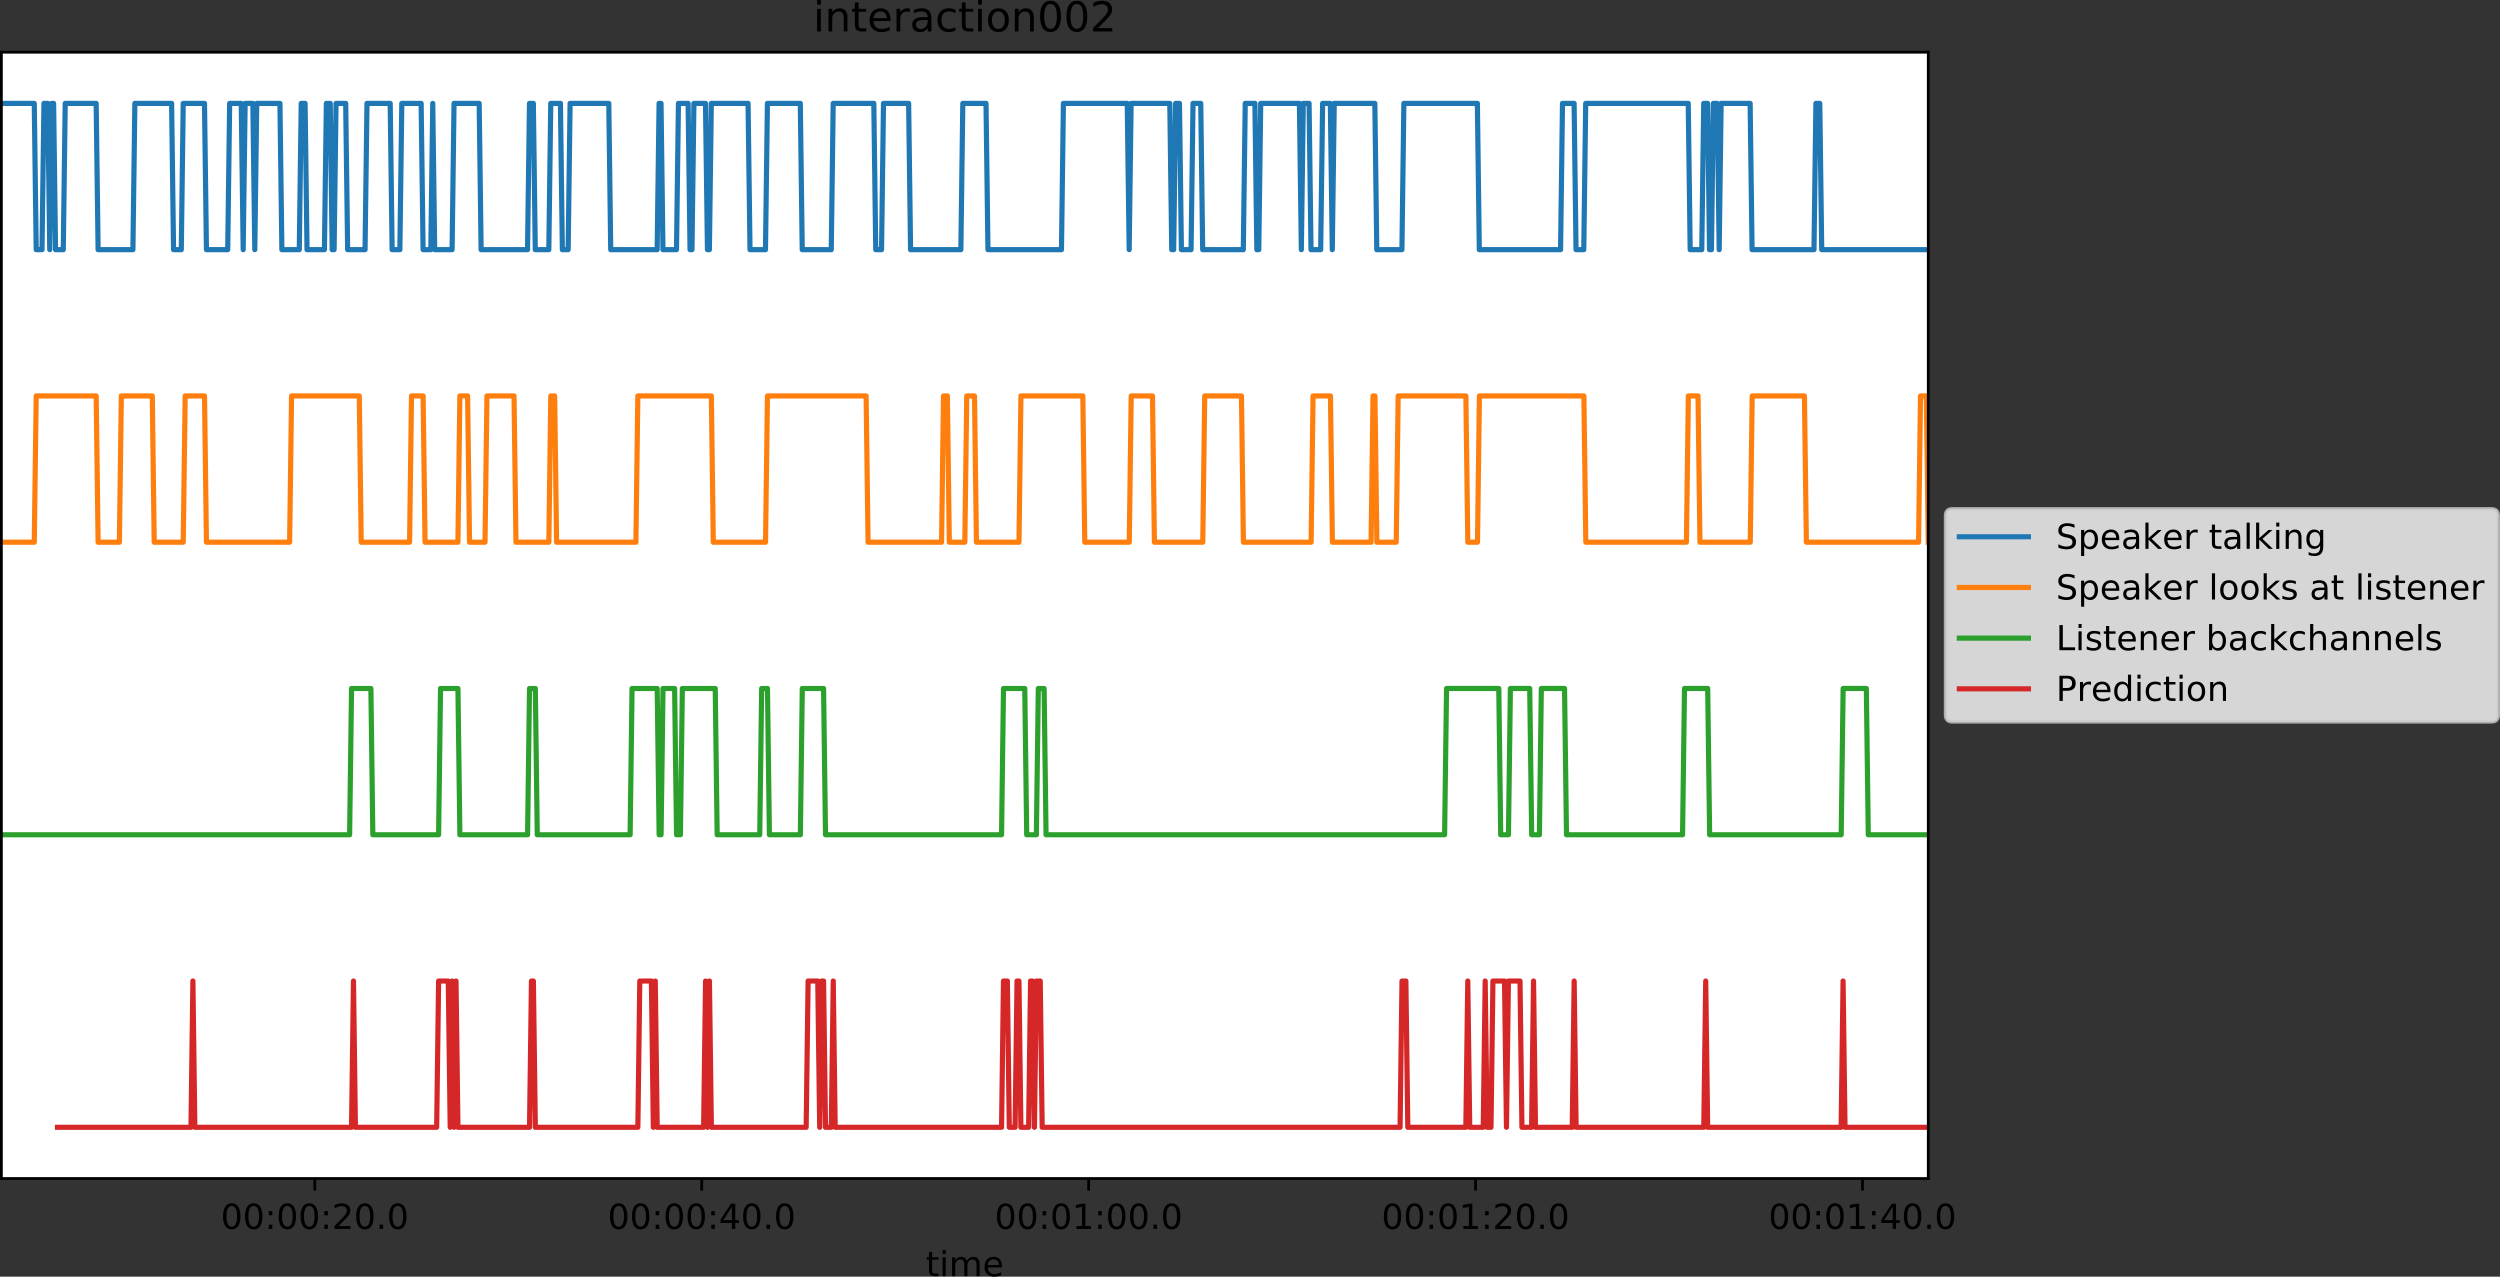 <?xml version="1.0" encoding="UTF-8" standalone="no"?>
<!-- Created with matplotlib (http://matplotlib.org/) -->

<svg
   xmlns:dc="http://purl.org/dc/elements/1.1/"
   xmlns:cc="http://creativecommons.org/ns#"
   xmlns:rdf="http://www.w3.org/1999/02/22-rdf-syntax-ns#"
   xmlns:svg="http://www.w3.org/2000/svg"
   xmlns="http://www.w3.org/2000/svg"
   xmlns:xlink="http://www.w3.org/1999/xlink"
   xmlns:sodipodi="http://sodipodi.sourceforge.net/DTD/sodipodi-0.dtd"
   xmlns:inkscape="http://www.inkscape.org/namespaces/inkscape"
   height="369.697pt"
   version="1.1"
   viewBox="0 0 723.967 369.697"
   width="723.967pt"
   id="svg454"
   sodipodi:docname="backchannel_predictions.svg"
   inkscape:version="0.92.1 r">
  <rect x="0" y="0" width="723.967" height="369.697" fill="#333333" stroke="none"/>
  <sodipodi:namedview
     pagecolor="#ffffff"
     bordercolor="#666666"
     borderopacity="1"
     objecttolerance="10"
     gridtolerance="10"
     guidetolerance="10"
     inkscape:pageopacity="0"
     inkscape:pageshadow="2"
     inkscape:window-width="1366"
     inkscape:window-height="699"
     id="namedview456"
     showgrid="false"
     fit-margin-top="0"
     fit-margin-left="0"
     fit-margin-right="0"
     fit-margin-bottom="0"
     inkscape:zoom="0.40208333"
     inkscape:cx="350.80263"
     inkscape:cy="271.39348"
     inkscape:window-x="0"
     inkscape:window-y="27"
     inkscape:window-maximized="1"
     inkscape:current-layer="svg454" />
  <defs
     id="defs4"
     style="stroke-linecap:butt;stroke-linejoin:round">
    <style
       type="text/css"
       id="style2">
*{stroke-linecap:butt;stroke-linejoin:round;}
  </style>
  </defs>
  <g
     style="stroke-linecap:butt;stroke-linejoin:round"
     id="axes_1"
     transform="translate(-89.6,-36.722)">
    <g
       style="stroke-linecap:butt;stroke-linejoin:round"
       id="patch_2">
      <path
         inkscape:connector-curvature="0"
         id="path9"
         style="fill:#ffffff;stroke-linecap:butt;stroke-linejoin:round"
         d="M 90,378 H 648 V 51.84 H 90 Z" />
    </g>
    <g
       style="stroke-linecap:butt;stroke-linejoin:round"
       id="matplotlib.axis_1">
      <g
         style="stroke-linecap:butt;stroke-linejoin:round"
         id="xtick_1">
        <g
           style="stroke-linecap:butt;stroke-linejoin:round"
           id="line2d_1">
          <defs
             id="defs13">
            <path
               inkscape:connector-curvature="0"
               style="stroke:#000000;stroke-width:0.8;stroke-linecap:butt;stroke-linejoin:round"
               id="mec759464fb"
               d="M 0,0 V 3.5" />
          </defs>
          <g
             style="stroke-linecap:butt;stroke-linejoin:round"
             id="g17">
            <use
               height="100%"
               width="100%"
               id="use15"
               y="378"
               xlink:href="#mec759464fb"
               x="180.759"
               style="stroke:#000000;stroke-width:0.8;stroke-linecap:butt;stroke-linejoin:round" />
          </g>
        </g>
        <g
           style="stroke-linecap:butt;stroke-linejoin:round"
           id="text_1">
          <!-- 00:00:20.0 -->
          <defs
             id="defs24">
            <path
               style="stroke-linecap:butt;stroke-linejoin:round"
               inkscape:connector-curvature="0"
               id="DejaVuSans-30"
               d="m 31.781,66.406 q -7.609,0 -11.453,-7.5 Q 16.5,51.422 16.5,36.375 q 0,-14.984 3.828,-22.484 3.844,-7.5 11.453,-7.5 7.672,0 11.5,7.5 3.844,7.5 3.844,22.484 0,15.047 -3.844,22.531 -3.828,7.5 -11.5,7.5 z m 0,7.812 q 12.266,0 18.734,-9.703 6.469,-9.688 6.469,-28.141 0,-18.406 -6.469,-28.109 -6.469,-9.688 -18.734,-9.688 -12.25,0 -18.719,9.688 Q 6.594,17.969 6.594,36.375 q 0,18.453 6.469,28.141 6.469,9.703 18.719,9.703 z" />
            <path
               style="stroke-linecap:butt;stroke-linejoin:round"
               inkscape:connector-curvature="0"
               id="DejaVuSans-3a"
               d="M 11.719,12.406 H 22.016 V 0 H 11.719 Z m 0,39.297 H 22.016 V 39.312 H 11.719 Z" />
            <path
               style="stroke-linecap:butt;stroke-linejoin:round"
               inkscape:connector-curvature="0"
               id="DejaVuSans-32"
               d="M 19.188,8.297 H 53.609 V 0 H 7.328 v 8.297 q 5.609,5.812 15.297,15.594 9.703,9.797 12.188,12.641 4.734,5.312 6.609,9 1.891,3.688 1.891,7.25 0,5.812 -4.078,9.469 -4.078,3.672 -10.625,3.672 -4.641,0 -9.797,-1.609 -5.141,-1.609 -11,-4.891 v 9.969 Q 13.766,71.781 18.938,73 q 5.188,1.219 9.484,1.219 11.328,0 18.062,-5.672 6.734,-5.656 6.734,-15.125 0,-4.5 -1.688,-8.531 Q 49.859,40.875 45.406,35.406 44.188,33.984 37.641,27.219 31.109,20.453 19.188,8.297 Z" />
            <path
               style="stroke-linecap:butt;stroke-linejoin:round"
               inkscape:connector-curvature="0"
               id="DejaVuSans-2e"
               d="M 10.688,12.406 H 21 V 0 H 10.688 Z" />
          </defs>
          <g
             style="stroke-linecap:butt;stroke-linejoin:round"
             id="g46"
             transform="matrix(0.1,0,0,-0.1,153.532,392.598)">
            <use
               height="100%"
               width="100%"
               y="0"
               x="0"
               style="stroke-linecap:butt;stroke-linejoin:round"
               id="use26"
               xlink:href="#DejaVuSans-30" />
            <use
               height="100%"
               width="100%"
               y="0"
               style="stroke-linecap:butt;stroke-linejoin:round"
               id="use28"
               xlink:href="#DejaVuSans-30"
               x="63.623" />
            <use
               height="100%"
               width="100%"
               y="0"
               style="stroke-linecap:butt;stroke-linejoin:round"
               id="use30"
               xlink:href="#DejaVuSans-3a"
               x="127.246" />
            <use
               height="100%"
               width="100%"
               y="0"
               style="stroke-linecap:butt;stroke-linejoin:round"
               id="use32"
               xlink:href="#DejaVuSans-30"
               x="160.938" />
            <use
               height="100%"
               width="100%"
               y="0"
               style="stroke-linecap:butt;stroke-linejoin:round"
               id="use34"
               xlink:href="#DejaVuSans-30"
               x="224.561" />
            <use
               height="100%"
               width="100%"
               y="0"
               style="stroke-linecap:butt;stroke-linejoin:round"
               id="use36"
               xlink:href="#DejaVuSans-3a"
               x="288.184" />
            <use
               height="100%"
               width="100%"
               y="0"
               style="stroke-linecap:butt;stroke-linejoin:round"
               id="use38"
               xlink:href="#DejaVuSans-32"
               x="321.875" />
            <use
               height="100%"
               width="100%"
               y="0"
               style="stroke-linecap:butt;stroke-linejoin:round"
               id="use40"
               xlink:href="#DejaVuSans-30"
               x="385.498" />
            <use
               height="100%"
               width="100%"
               y="0"
               style="stroke-linecap:butt;stroke-linejoin:round"
               id="use42"
               xlink:href="#DejaVuSans-2e"
               x="449.121" />
            <use
               height="100%"
               width="100%"
               y="0"
               style="stroke-linecap:butt;stroke-linejoin:round"
               id="use44"
               xlink:href="#DejaVuSans-30"
               x="480.908" />
          </g>
        </g>
      </g>
      <g
         style="stroke-linecap:butt;stroke-linejoin:round"
         id="xtick_2">
        <g
           style="stroke-linecap:butt;stroke-linejoin:round"
           id="line2d_2">
          <g
             style="stroke-linecap:butt;stroke-linejoin:round"
             id="g52">
            <use
               height="100%"
               width="100%"
               id="use50"
               y="378"
               xlink:href="#mec759464fb"
               x="292.807"
               style="stroke:#000000;stroke-width:0.8;stroke-linecap:butt;stroke-linejoin:round" />
          </g>
        </g>
        <g
           style="stroke-linecap:butt;stroke-linejoin:round"
           id="text_2">
          <!-- 00:00:40.0 -->
          <defs
             id="defs56">
            <path
               style="stroke-linecap:butt;stroke-linejoin:round"
               inkscape:connector-curvature="0"
               id="DejaVuSans-34"
               d="M 37.797,64.312 12.891,25.391 h 24.906 z m -2.594,8.594 h 12.406 V 25.391 h 10.406 V 17.188 H 47.609 V 0 h -9.812 V 17.188 H 4.891 v 9.516 z" />
          </defs>
          <g
             style="stroke-linecap:butt;stroke-linejoin:round"
             id="g78"
             transform="matrix(0.1,0,0,-0.1,265.581,392.598)">
            <use
               height="100%"
               width="100%"
               y="0"
               x="0"
               style="stroke-linecap:butt;stroke-linejoin:round"
               id="use58"
               xlink:href="#DejaVuSans-30" />
            <use
               height="100%"
               width="100%"
               y="0"
               style="stroke-linecap:butt;stroke-linejoin:round"
               id="use60"
               xlink:href="#DejaVuSans-30"
               x="63.623" />
            <use
               height="100%"
               width="100%"
               y="0"
               style="stroke-linecap:butt;stroke-linejoin:round"
               id="use62"
               xlink:href="#DejaVuSans-3a"
               x="127.246" />
            <use
               height="100%"
               width="100%"
               y="0"
               style="stroke-linecap:butt;stroke-linejoin:round"
               id="use64"
               xlink:href="#DejaVuSans-30"
               x="160.938" />
            <use
               height="100%"
               width="100%"
               y="0"
               style="stroke-linecap:butt;stroke-linejoin:round"
               id="use66"
               xlink:href="#DejaVuSans-30"
               x="224.561" />
            <use
               height="100%"
               width="100%"
               y="0"
               style="stroke-linecap:butt;stroke-linejoin:round"
               id="use68"
               xlink:href="#DejaVuSans-3a"
               x="288.184" />
            <use
               height="100%"
               width="100%"
               y="0"
               style="stroke-linecap:butt;stroke-linejoin:round"
               id="use70"
               xlink:href="#DejaVuSans-34"
               x="321.875" />
            <use
               height="100%"
               width="100%"
               y="0"
               style="stroke-linecap:butt;stroke-linejoin:round"
               id="use72"
               xlink:href="#DejaVuSans-30"
               x="385.498" />
            <use
               height="100%"
               width="100%"
               y="0"
               style="stroke-linecap:butt;stroke-linejoin:round"
               id="use74"
               xlink:href="#DejaVuSans-2e"
               x="449.121" />
            <use
               height="100%"
               width="100%"
               y="0"
               style="stroke-linecap:butt;stroke-linejoin:round"
               id="use76"
               xlink:href="#DejaVuSans-30"
               x="480.908" />
          </g>
        </g>
      </g>
      <g
         style="stroke-linecap:butt;stroke-linejoin:round"
         id="xtick_3">
        <g
           style="stroke-linecap:butt;stroke-linejoin:round"
           id="line2d_3">
          <g
             style="stroke-linecap:butt;stroke-linejoin:round"
             id="g84">
            <use
               height="100%"
               width="100%"
               id="use82"
               y="378"
               xlink:href="#mec759464fb"
               x="404.855"
               style="stroke:#000000;stroke-width:0.8;stroke-linecap:butt;stroke-linejoin:round" />
          </g>
        </g>
        <g
           style="stroke-linecap:butt;stroke-linejoin:round"
           id="text_3">
          <!-- 00:01:00.0 -->
          <defs
             id="defs88">
            <path
               style="stroke-linecap:butt;stroke-linejoin:round"
               inkscape:connector-curvature="0"
               id="DejaVuSans-31"
               d="m 12.406,8.297 h 16.109 v 55.625 L 10.984,60.406 v 8.984 l 17.438,3.516 H 38.281 V 8.297 H 54.391 V 0 H 12.406 Z" />
          </defs>
          <g
             style="stroke-linecap:butt;stroke-linejoin:round"
             id="g110"
             transform="matrix(0.1,0,0,-0.1,377.629,392.598)">
            <use
               height="100%"
               width="100%"
               y="0"
               x="0"
               style="stroke-linecap:butt;stroke-linejoin:round"
               id="use90"
               xlink:href="#DejaVuSans-30" />
            <use
               height="100%"
               width="100%"
               y="0"
               style="stroke-linecap:butt;stroke-linejoin:round"
               id="use92"
               xlink:href="#DejaVuSans-30"
               x="63.623" />
            <use
               height="100%"
               width="100%"
               y="0"
               style="stroke-linecap:butt;stroke-linejoin:round"
               id="use94"
               xlink:href="#DejaVuSans-3a"
               x="127.246" />
            <use
               height="100%"
               width="100%"
               y="0"
               style="stroke-linecap:butt;stroke-linejoin:round"
               id="use96"
               xlink:href="#DejaVuSans-30"
               x="160.938" />
            <use
               height="100%"
               width="100%"
               y="0"
               style="stroke-linecap:butt;stroke-linejoin:round"
               id="use98"
               xlink:href="#DejaVuSans-31"
               x="224.561" />
            <use
               height="100%"
               width="100%"
               y="0"
               style="stroke-linecap:butt;stroke-linejoin:round"
               id="use100"
               xlink:href="#DejaVuSans-3a"
               x="288.184" />
            <use
               height="100%"
               width="100%"
               y="0"
               style="stroke-linecap:butt;stroke-linejoin:round"
               id="use102"
               xlink:href="#DejaVuSans-30"
               x="321.875" />
            <use
               height="100%"
               width="100%"
               y="0"
               style="stroke-linecap:butt;stroke-linejoin:round"
               id="use104"
               xlink:href="#DejaVuSans-30"
               x="385.498" />
            <use
               height="100%"
               width="100%"
               y="0"
               style="stroke-linecap:butt;stroke-linejoin:round"
               id="use106"
               xlink:href="#DejaVuSans-2e"
               x="449.121" />
            <use
               height="100%"
               width="100%"
               y="0"
               style="stroke-linecap:butt;stroke-linejoin:round"
               id="use108"
               xlink:href="#DejaVuSans-30"
               x="480.908" />
          </g>
        </g>
      </g>
      <g
         style="stroke-linecap:butt;stroke-linejoin:round"
         id="xtick_4">
        <g
           style="stroke-linecap:butt;stroke-linejoin:round"
           id="line2d_4">
          <g
             style="stroke-linecap:butt;stroke-linejoin:round"
             id="g116">
            <use
               height="100%"
               width="100%"
               id="use114"
               y="378"
               xlink:href="#mec759464fb"
               x="516.904"
               style="stroke:#000000;stroke-width:0.8;stroke-linecap:butt;stroke-linejoin:round" />
          </g>
        </g>
        <g
           style="stroke-linecap:butt;stroke-linejoin:round"
           id="text_4">
          <!-- 00:01:20.0 -->
          <g
             style="stroke-linecap:butt;stroke-linejoin:round"
             id="g139"
             transform="matrix(0.1,0,0,-0.1,489.677,392.598)">
            <use
               height="100%"
               width="100%"
               y="0"
               x="0"
               style="stroke-linecap:butt;stroke-linejoin:round"
               id="use119"
               xlink:href="#DejaVuSans-30" />
            <use
               height="100%"
               width="100%"
               y="0"
               style="stroke-linecap:butt;stroke-linejoin:round"
               id="use121"
               xlink:href="#DejaVuSans-30"
               x="63.623" />
            <use
               height="100%"
               width="100%"
               y="0"
               style="stroke-linecap:butt;stroke-linejoin:round"
               id="use123"
               xlink:href="#DejaVuSans-3a"
               x="127.246" />
            <use
               height="100%"
               width="100%"
               y="0"
               style="stroke-linecap:butt;stroke-linejoin:round"
               id="use125"
               xlink:href="#DejaVuSans-30"
               x="160.938" />
            <use
               height="100%"
               width="100%"
               y="0"
               style="stroke-linecap:butt;stroke-linejoin:round"
               id="use127"
               xlink:href="#DejaVuSans-31"
               x="224.561" />
            <use
               height="100%"
               width="100%"
               y="0"
               style="stroke-linecap:butt;stroke-linejoin:round"
               id="use129"
               xlink:href="#DejaVuSans-3a"
               x="288.184" />
            <use
               height="100%"
               width="100%"
               y="0"
               style="stroke-linecap:butt;stroke-linejoin:round"
               id="use131"
               xlink:href="#DejaVuSans-32"
               x="321.875" />
            <use
               height="100%"
               width="100%"
               y="0"
               style="stroke-linecap:butt;stroke-linejoin:round"
               id="use133"
               xlink:href="#DejaVuSans-30"
               x="385.498" />
            <use
               height="100%"
               width="100%"
               y="0"
               style="stroke-linecap:butt;stroke-linejoin:round"
               id="use135"
               xlink:href="#DejaVuSans-2e"
               x="449.121" />
            <use
               height="100%"
               width="100%"
               y="0"
               style="stroke-linecap:butt;stroke-linejoin:round"
               id="use137"
               xlink:href="#DejaVuSans-30"
               x="480.908" />
          </g>
        </g>
      </g>
      <g
         style="stroke-linecap:butt;stroke-linejoin:round"
         id="xtick_5">
        <g
           style="stroke-linecap:butt;stroke-linejoin:round"
           id="line2d_5">
          <g
             style="stroke-linecap:butt;stroke-linejoin:round"
             id="g145">
            <use
               height="100%"
               width="100%"
               id="use143"
               y="378"
               xlink:href="#mec759464fb"
               x="628.952"
               style="stroke:#000000;stroke-width:0.8;stroke-linecap:butt;stroke-linejoin:round" />
          </g>
        </g>
        <g
           style="stroke-linecap:butt;stroke-linejoin:round"
           id="text_5">
          <!-- 00:01:40.0 -->
          <g
             style="stroke-linecap:butt;stroke-linejoin:round"
             id="g168"
             transform="matrix(0.1,0,0,-0.1,601.725,392.598)">
            <use
               height="100%"
               width="100%"
               y="0"
               x="0"
               style="stroke-linecap:butt;stroke-linejoin:round"
               id="use148"
               xlink:href="#DejaVuSans-30" />
            <use
               height="100%"
               width="100%"
               y="0"
               style="stroke-linecap:butt;stroke-linejoin:round"
               id="use150"
               xlink:href="#DejaVuSans-30"
               x="63.623" />
            <use
               height="100%"
               width="100%"
               y="0"
               style="stroke-linecap:butt;stroke-linejoin:round"
               id="use152"
               xlink:href="#DejaVuSans-3a"
               x="127.246" />
            <use
               height="100%"
               width="100%"
               y="0"
               style="stroke-linecap:butt;stroke-linejoin:round"
               id="use154"
               xlink:href="#DejaVuSans-30"
               x="160.938" />
            <use
               height="100%"
               width="100%"
               y="0"
               style="stroke-linecap:butt;stroke-linejoin:round"
               id="use156"
               xlink:href="#DejaVuSans-31"
               x="224.561" />
            <use
               height="100%"
               width="100%"
               y="0"
               style="stroke-linecap:butt;stroke-linejoin:round"
               id="use158"
               xlink:href="#DejaVuSans-3a"
               x="288.184" />
            <use
               height="100%"
               width="100%"
               y="0"
               style="stroke-linecap:butt;stroke-linejoin:round"
               id="use160"
               xlink:href="#DejaVuSans-34"
               x="321.875" />
            <use
               height="100%"
               width="100%"
               y="0"
               style="stroke-linecap:butt;stroke-linejoin:round"
               id="use162"
               xlink:href="#DejaVuSans-30"
               x="385.498" />
            <use
               height="100%"
               width="100%"
               y="0"
               style="stroke-linecap:butt;stroke-linejoin:round"
               id="use164"
               xlink:href="#DejaVuSans-2e"
               x="449.121" />
            <use
               height="100%"
               width="100%"
               y="0"
               style="stroke-linecap:butt;stroke-linejoin:round"
               id="use166"
               xlink:href="#DejaVuSans-30"
               x="480.908" />
          </g>
        </g>
      </g>
      <g
         style="stroke-linecap:butt;stroke-linejoin:round"
         id="text_6">
        <!-- time -->
        <defs
           id="defs176">
          <path
             style="stroke-linecap:butt;stroke-linejoin:round"
             inkscape:connector-curvature="0"
             id="DejaVuSans-74"
             d="M 18.312,70.219 V 54.688 h 18.5 v -6.984 h -18.5 v -29.688 q 0,-6.688 1.828,-8.594 1.828,-1.906 7.453,-1.906 H 36.812 V 0 H 27.594 Q 17.188,0 13.234,3.875 9.281,7.766 9.281,18.016 v 29.688 H 2.688 V 54.688 h 6.594 v 15.531 z" />
          <path
             style="stroke-linecap:butt;stroke-linejoin:round"
             inkscape:connector-curvature="0"
             id="DejaVuSans-69"
             d="M 9.422,54.688 H 18.406 V 0 H 9.422 Z m 0,21.297 H 18.406 V 64.594 H 9.422 Z" />
          <path
             style="stroke-linecap:butt;stroke-linejoin:round"
             inkscape:connector-curvature="0"
             id="DejaVuSans-6d"
             d="M 52,44.188 Q 55.375,50.25 60.062,53.125 64.75,56 71.094,56 q 8.547,0 13.188,-5.984 4.641,-5.969 4.641,-17 V 0 h -9.031 v 32.719 q 0,7.859 -2.797,11.656 -2.781,3.812 -8.484,3.812 -6.984,0 -11.047,-4.641 -4.047,-4.625 -4.047,-12.641 V 0 h -9.031 v 32.719 q 0,7.906 -2.781,11.688 -2.781,3.781 -8.594,3.781 -6.891,0 -10.953,-4.656 -4.047,-4.656 -4.047,-12.625 V 0 h -9.031 v 54.688 h 9.031 v -8.5 q 3.078,5.031 7.375,7.422 Q 29.781,56 35.688,56 41.656,56 45.828,52.969 50,49.953 52,44.188 Z" />
          <path
             style="stroke-linecap:butt;stroke-linejoin:round"
             inkscape:connector-curvature="0"
             id="DejaVuSans-65"
             d="m 56.203,29.594 v -4.391 h -41.312 q 0.594,-9.281 5.594,-14.141 5,-4.859 13.938,-4.859 5.172,0 10.031,1.266 4.859,1.266 9.656,3.812 v -8.5 q -4.844,-2.047 -9.922,-3.125 -5.078,-1.078 -10.297,-1.078 -13.094,0 -20.734,7.609 -7.641,7.625 -7.641,20.625 0,13.422 7.25,21.297 Q 20.016,56 32.328,56 q 11.031,0 17.453,-7.109 6.422,-7.094 6.422,-19.297 z m -8.984,2.641 q -0.094,7.359 -4.125,11.75 -4.031,4.406 -10.672,4.406 -7.516,0 -12.031,-4.25 -4.516,-4.25 -5.203,-11.969 z" />
        </defs>
        <g
           style="stroke-linecap:butt;stroke-linejoin:round"
           id="g186"
           transform="matrix(0.1,0,0,-0.1,357.704,406.277)">
          <use
             height="100%"
             width="100%"
             y="0"
             x="0"
             style="stroke-linecap:butt;stroke-linejoin:round"
             id="use178"
             xlink:href="#DejaVuSans-74" />
          <use
             height="100%"
             width="100%"
             y="0"
             style="stroke-linecap:butt;stroke-linejoin:round"
             id="use180"
             xlink:href="#DejaVuSans-69"
             x="39.209" />
          <use
             height="100%"
             width="100%"
             y="0"
             style="stroke-linecap:butt;stroke-linejoin:round"
             id="use182"
             xlink:href="#DejaVuSans-6d"
             x="66.992" />
          <use
             height="100%"
             width="100%"
             y="0"
             style="stroke-linecap:butt;stroke-linejoin:round"
             id="use184"
             xlink:href="#DejaVuSans-65"
             x="164.404" />
        </g>
      </g>
    </g>
    <g
       style="stroke-linecap:butt;stroke-linejoin:round"
       id="matplotlib.axis_2" />
    <g
       style="stroke-linecap:butt;stroke-linejoin:round"
       id="line2d_6">
      <path
         inkscape:connector-curvature="0"
         id="path191"
         style="fill:none;stroke:#1f77b4;stroke-width:1.5;stroke-linecap:square;stroke-linejoin:round"
         d="m 90,66.665 h 9.524 l 0.56,42.358 h 1.681 l 0.56,-42.358 h 1.12 l 0.56,42.358 0.56,-42.358 h 0.56 l 0.56,42.358 h 2.241 l 0.56,-42.358 h 8.964 l 0.56,42.358 h 10.084 l 0.56,-42.358 h 10.645 l 0.56,42.358 h 2.241 l 0.56,-42.358 h 6.163 l 0.56,42.358 h 6.163 l 0.56,-42.358 h 3.361 l 0.56,42.358 0.56,-42.358 h 2.241 l 0.56,42.358 0.56,-42.358 h 6.723 l 0.56,42.358 h 5.042 l 0.56,-42.358 h 1.12 l 0.56,42.358 h 5.042 l 0.56,-42.358 h 1.12 l 0.56,42.358 h 0.56 l 0.56,-42.358 h 2.801 l 0.56,42.358 h 5.042 l 0.56,-42.358 h 6.723 l 0.56,42.358 h 2.241 l 0.56,-42.358 h 5.602 l 0.56,42.358 h 2.241 l 0.56,-42.358 0.56,42.358 h 5.042 l 0.56,-42.358 h 7.283 l 0.56,42.358 h 13.446 l 0.56,-42.358 h 1.12 l 0.56,42.358 h 3.922 l 0.56,-42.358 h 2.801 l 0.56,42.358 h 1.681 l 0.56,-42.358 h 11.205 l 0.56,42.358 h 13.446 l 0.56,-42.358 h 0.56 l 0.56,42.358 h 3.922 l 0.56,-42.358 h 2.801 l 0.56,42.358 h 0.56 l 0.56,-42.358 h 3.361 l 0.56,42.358 h 0.56 l 0.56,-42.358 h 10.645 l 0.56,42.358 h 4.482 l 0.56,-42.358 h 9.524 l 0.56,42.358 h 8.404 l 0.56,-42.358 h 11.765 l 0.56,42.358 h 1.681 l 0.56,-42.358 h 7.283 l 0.56,42.358 h 14.566 l 0.56,-42.358 h 6.723 l 0.56,42.358 h 21.289 l 0.56,-42.358 h 18.488 l 0.56,42.358 0.56,-42.358 h 11.205 l 0.56,42.358 h 0.56 l 0.56,-42.358 h 1.12 l 0.56,42.358 h 2.801 l 0.56,-42.358 h 2.241 l 0.56,42.358 h 11.765 l 0.56,-42.358 h 2.801 l 0.56,42.358 h 0.56 l 0.56,-42.358 h 11.205 l 0.56,42.358 0.56,-42.358 h 1.681 l 0.56,42.358 h 2.801 l 0.56,-42.358 h 2.241 l 0.56,42.358 0.56,-42.358 h 11.765 l 0.56,42.358 h 7.283 l 0.56,-42.358 h 21.289 l 0.56,42.358 h 23.53 l 0.56,-42.358 h 3.361 l 0.56,42.358 h 2.241 l 0.56,-42.358 h 29.693 l 0.56,42.358 h 3.361 l 0.56,-42.358 h 1.12 l 0.56,42.358 h 0.56 l 0.56,-42.358 h 1.12 l 0.56,42.358 0.56,-42.358 h 8.404 l 0.56,42.358 h 17.928 l 0.56,-42.358 h 1.12 l 0.56,42.358 H 648 v 0"
         clip-path="url(#pc952cef870)" />
    </g>
    <g
       style="stroke-linecap:butt;stroke-linejoin:round"
       id="line2d_7">
      <path
         inkscape:connector-curvature="0"
         id="path194"
         style="fill:none;stroke:#ff7f0e;stroke-width:1.5;stroke-linecap:square;stroke-linejoin:round"
         d="m 90,193.741 h 9.524 l 0.56,-42.358 h 17.367 l 0.56,42.358 h 6.163 l 0.56,-42.358 h 8.964 l 0.56,42.358 h 8.404 l 0.56,-42.358 h 5.602 l 0.56,42.358 h 24.09 l 0.56,-42.358 h 19.608 l 0.56,42.358 h 14.006 l 0.56,-42.358 h 3.361 l 0.56,42.358 h 9.524 l 0.56,-42.358 h 2.241 l 0.56,42.358 h 4.482 l 0.56,-42.358 h 7.843 l 0.56,42.358 h 9.524 l 0.56,-42.358 h 1.12 l 0.56,42.358 h 22.97 l 0.56,-42.358 h 21.289 l 0.56,42.358 h 15.127 l 0.56,-42.358 h 28.572 l 0.56,42.358 h 21.289 l 0.56,-42.358 h 1.12 l 0.56,42.358 H 369 l 0.56,-42.358 h 2.241 l 0.56,42.358 h 12.325 l 0.56,-42.358 h 17.928 l 0.56,42.358 h 12.886 l 0.56,-42.358 h 6.163 l 0.56,42.358 h 14.006 l 0.56,-42.358 h 10.645 l 0.56,42.358 h 19.608 l 0.56,-42.358 h 5.042 l 0.56,42.358 h 11.205 l 0.56,-42.358 h 0.56 l 0.56,42.358 h 5.602 l 0.56,-42.358 h 19.608 l 0.56,42.358 h 2.801 l 0.56,-42.358 h 30.253 l 0.56,42.358 h 29.133 l 0.56,-42.358 h 2.801 l 0.56,42.358 h 14.566 l 0.56,-42.358 h 15.127 l 0.56,42.358 h 32.494 l 0.56,-42.358 h 1.681 L 648,193.741 v 0"
         clip-path="url(#pc952cef870)" />
    </g>
    <g
       style="stroke-linecap:butt;stroke-linejoin:round"
       id="line2d_8">
      <path
         inkscape:connector-curvature="0"
         id="path197"
         style="fill:none;stroke:#2ca02c;stroke-width:1.5;stroke-linecap:square;stroke-linejoin:round"
         d="m 90,278.458 h 100.843 l 0.56,-42.358 h 5.602 l 0.56,42.358 h 19.048 l 0.56,-42.358 h 5.042 l 0.56,42.358 h 19.608 l 0.56,-42.358 h 1.681 l 0.56,42.358 h 26.892 l 0.56,-42.358 h 7.283 l 0.56,42.358 h 0.56 l 0.56,-42.358 h 3.361 l 0.56,42.358 h 1.12 l 0.56,-42.358 h 9.524 l 0.56,42.358 h 12.325 l 0.56,-42.358 h 1.681 l 0.56,42.358 h 8.964 l 0.56,-42.358 h 6.163 l 0.56,42.358 h 50.982 l 0.56,-42.358 h 6.163 l 0.56,42.358 h 2.801 l 0.56,-42.358 h 1.681 l 0.56,42.358 H 507.94 L 508.5,236.099 h 15.127 l 0.56,42.358 h 2.241 l 0.56,-42.358 h 5.602 l 0.56,42.358 h 2.241 l 0.56,-42.358 h 6.723 l 0.56,42.358 h 33.614 l 0.56,-42.358 h 6.723 l 0.56,42.358 h 38.096 l 0.56,-42.358 h 6.723 l 0.56,42.358 H 648 v 0"
         clip-path="url(#pc952cef870)" />
    </g>
    <g
       style="stroke-linecap:butt;stroke-linejoin:round"
       id="line2d_9">
      <path
         inkscape:connector-curvature="0"
         id="path200"
         style="fill:none;stroke:#d62728;stroke-width:1.5;stroke-linecap:square;stroke-linejoin:round"
         d="m 106.247,363.175 h 38.657 l 0.56,-42.358 0.56,42.358 h 45.38 l 0.56,-42.358 0.56,42.358 h 23.53 l 0.56,-42.358 h 2.801 l 0.56,42.358 0.56,-42.358 0.56,42.358 0.56,-42.358 0.56,42.358 h 20.729 l 0.56,-42.358 h 0.56 l 0.56,42.358 h 29.693 l 0.56,-42.358 h 3.361 l 0.56,42.358 0.56,-42.358 0.56,42.358 h 13.446 l 0.56,-42.358 0.56,42.358 0.56,-42.358 0.56,42.358 h 27.452 l 0.56,-42.358 h 2.801 l 0.56,42.358 0.56,-42.358 h 0.56 l 0.56,42.358 h 1.681 l 0.56,-42.358 0.56,42.358 h 48.181 l 0.56,-42.358 h 1.12 l 0.56,42.358 h 1.681 l 0.56,-42.358 h 0.56 l 0.56,42.358 h 2.241 l 0.56,-42.358 h 0.56 l 0.56,42.358 0.56,-42.358 h 1.12 l 0.56,42.358 h 103.645 l 0.56,-42.358 h 1.12 l 0.56,42.358 h 16.807 l 0.56,-42.358 0.56,42.358 h 3.922 l 0.56,-42.358 0.56,42.358 h 1.12 l 0.56,-42.358 h 3.361 l 0.56,42.358 0.56,-42.358 h 3.361 l 0.56,42.358 h 2.801 l 0.56,-42.358 0.56,42.358 h 10.645 l 0.56,-42.358 0.56,42.358 h 36.976 l 0.56,-42.358 0.56,42.358 h 38.657 l 0.56,-42.358 0.56,42.358 H 648 v 0"
         clip-path="url(#pc952cef870)" />
    </g>
    <g
       style="stroke-linecap:butt;stroke-linejoin:round"
       id="patch_3">
      <path
         inkscape:connector-curvature="0"
         id="path203"
         style="fill:none;stroke:#000000;stroke-width:0.8;stroke-linecap:square;stroke-linejoin:miter"
         d="M 90,378 V 51.84" />
    </g>
    <g
       style="stroke-linecap:butt;stroke-linejoin:round"
       id="patch_4">
      <path
         inkscape:connector-curvature="0"
         id="path206"
         style="fill:none;stroke:#000000;stroke-width:0.8;stroke-linecap:square;stroke-linejoin:miter"
         d="M 648,378 V 51.84" />
    </g>
    <g
       style="stroke-linecap:butt;stroke-linejoin:round"
       id="patch_5">
      <path
         inkscape:connector-curvature="0"
         id="path209"
         style="fill:none;stroke:#000000;stroke-width:0.8;stroke-linecap:square;stroke-linejoin:miter"
         d="M 90,378 H 648" />
    </g>
    <g
       style="stroke-linecap:butt;stroke-linejoin:round"
       id="patch_6">
      <path
         inkscape:connector-curvature="0"
         id="path212"
         style="fill:none;stroke:#000000;stroke-width:0.8;stroke-linecap:square;stroke-linejoin:miter"
         d="M 90,51.84 H 648" />
    </g>
    <g
       style="stroke-linecap:butt;stroke-linejoin:round"
       id="text_7">
      <!-- interaction002 -->
      <defs
         id="defs220">
        <path
           style="stroke-linecap:butt;stroke-linejoin:round"
           inkscape:connector-curvature="0"
           id="DejaVuSans-6e"
           d="M 54.891,33.016 V 0 H 45.906 v 32.719 q 0,7.766 -3.031,11.609 -3.031,3.859 -9.078,3.859 -7.281,0 -11.484,-4.641 -4.203,-4.625 -4.203,-12.641 V 0 h -9.031 v 54.688 h 9.031 v -8.5 q 3.234,4.938 7.594,7.375 4.375,2.438 10.094,2.438 9.422,0 14.25,-5.828 4.844,-5.828 4.844,-17.156 z" />
        <path
           style="stroke-linecap:butt;stroke-linejoin:round"
           inkscape:connector-curvature="0"
           id="DejaVuSans-72"
           d="m 41.109,46.297 q -1.516,0.875 -3.297,1.281 Q 36.031,48 33.891,48 26.266,48 22.188,43.047 18.109,38.094 18.109,28.812 V 0 h -9.031 v 54.688 h 9.031 v -8.5 q 2.844,4.984 7.375,7.391 Q 30.031,56 36.531,56 q 0.922,0 2.047,-0.125 1.125,-0.109 2.484,-0.359 z" />
        <path
           style="stroke-linecap:butt;stroke-linejoin:round"
           inkscape:connector-curvature="0"
           id="DejaVuSans-61"
           d="m 34.281,27.484 q -10.891,0 -15.094,-2.484 -4.203,-2.484 -4.203,-8.5 0,-4.781 3.156,-7.594 3.156,-2.797 8.562,-2.797 7.484,0 12,5.297 4.516,5.297 4.516,14.078 v 2 z m 17.922,3.719 V 0 H 43.219 v 8.297 q -3.078,-4.969 -7.672,-7.344 -4.594,-2.375 -11.234,-2.375 -8.391,0 -13.359,4.719 Q 6,8.016 6,15.922 q 0,9.219 6.172,13.906 6.188,4.688 18.438,4.688 H 43.219 v 0.891 q 0,6.203 -4.078,9.594 -4.078,3.391 -11.453,3.391 -4.688,0 -9.141,-1.125 -4.438,-1.125 -8.531,-3.375 v 8.312 q 4.922,1.906 9.562,2.844 Q 24.219,56 28.609,56 q 11.875,0 17.734,-6.156 5.859,-6.141 5.859,-18.641 z" />
        <path
           style="stroke-linecap:butt;stroke-linejoin:round"
           inkscape:connector-curvature="0"
           id="DejaVuSans-63"
           d="M 48.781,52.594 V 44.188 q -3.812,2.109 -7.641,3.156 -3.828,1.047 -7.734,1.047 -8.75,0 -13.594,-5.547 -4.828,-5.531 -4.828,-15.547 0,-10.016 4.828,-15.562 4.844,-5.531 13.594,-5.531 3.906,0 7.734,1.047 3.828,1.047 7.641,3.156 v -8.312 q -3.766,-1.75 -7.797,-2.625 -4.016,-0.891 -8.562,-0.891 -12.359,0 -19.641,7.766 -7.266,7.766 -7.266,20.953 0,13.375 7.344,21.031 Q 20.219,56 33.016,56 q 4.141,0 8.094,-0.859 3.953,-0.844 7.672,-2.547 z" />
        <path
           style="stroke-linecap:butt;stroke-linejoin:round"
           inkscape:connector-curvature="0"
           id="DejaVuSans-6f"
           d="m 30.609,48.391 q -7.219,0 -11.422,-5.641 -4.203,-5.641 -4.203,-15.453 0,-9.812 4.172,-15.453 4.188,-5.641 11.453,-5.641 7.188,0 11.375,5.656 4.203,5.672 4.203,15.438 0,9.719 -4.203,15.406 -4.188,5.688 -11.375,5.688 z m 0,7.609 q 11.719,0 18.406,-7.625 6.703,-7.609 6.703,-21.078 0,-13.422 -6.703,-21.078 -6.688,-7.641 -18.406,-7.641 -11.766,0 -18.438,7.641 -6.656,7.656 -6.656,21.078 0,13.469 6.656,21.078 Q 18.844,56 30.609,56 Z" />
      </defs>
      <g
         style="stroke-linecap:butt;stroke-linejoin:round"
         id="g250"
         transform="matrix(0.12,0,0,-0.12,325.099,45.84)">
        <use
           height="100%"
           width="100%"
           y="0"
           x="0"
           style="stroke-linecap:butt;stroke-linejoin:round"
           id="use222"
           xlink:href="#DejaVuSans-69" />
        <use
           height="100%"
           width="100%"
           y="0"
           style="stroke-linecap:butt;stroke-linejoin:round"
           id="use224"
           xlink:href="#DejaVuSans-6e"
           x="27.783" />
        <use
           height="100%"
           width="100%"
           y="0"
           style="stroke-linecap:butt;stroke-linejoin:round"
           id="use226"
           xlink:href="#DejaVuSans-74"
           x="91.162" />
        <use
           height="100%"
           width="100%"
           y="0"
           style="stroke-linecap:butt;stroke-linejoin:round"
           id="use228"
           xlink:href="#DejaVuSans-65"
           x="130.371" />
        <use
           height="100%"
           width="100%"
           y="0"
           style="stroke-linecap:butt;stroke-linejoin:round"
           id="use230"
           xlink:href="#DejaVuSans-72"
           x="191.895" />
        <use
           height="100%"
           width="100%"
           y="0"
           style="stroke-linecap:butt;stroke-linejoin:round"
           id="use232"
           xlink:href="#DejaVuSans-61"
           x="233.008" />
        <use
           height="100%"
           width="100%"
           y="0"
           style="stroke-linecap:butt;stroke-linejoin:round"
           id="use234"
           xlink:href="#DejaVuSans-63"
           x="294.287" />
        <use
           height="100%"
           width="100%"
           y="0"
           style="stroke-linecap:butt;stroke-linejoin:round"
           id="use236"
           xlink:href="#DejaVuSans-74"
           x="349.268" />
        <use
           height="100%"
           width="100%"
           y="0"
           style="stroke-linecap:butt;stroke-linejoin:round"
           id="use238"
           xlink:href="#DejaVuSans-69"
           x="388.477" />
        <use
           height="100%"
           width="100%"
           y="0"
           style="stroke-linecap:butt;stroke-linejoin:round"
           id="use240"
           xlink:href="#DejaVuSans-6f"
           x="416.26" />
        <use
           height="100%"
           width="100%"
           y="0"
           style="stroke-linecap:butt;stroke-linejoin:round"
           id="use242"
           xlink:href="#DejaVuSans-6e"
           x="477.441" />
        <use
           height="100%"
           width="100%"
           y="0"
           style="stroke-linecap:butt;stroke-linejoin:round"
           id="use244"
           xlink:href="#DejaVuSans-30"
           x="540.82" />
        <use
           height="100%"
           width="100%"
           y="0"
           style="stroke-linecap:butt;stroke-linejoin:round"
           id="use246"
           xlink:href="#DejaVuSans-30"
           x="604.443" />
        <use
           height="100%"
           width="100%"
           y="0"
           style="stroke-linecap:butt;stroke-linejoin:round"
           id="use248"
           xlink:href="#DejaVuSans-32"
           x="668.066" />
      </g>
    </g>
    <g
       style="stroke-linecap:butt;stroke-linejoin:round"
       id="legend_1">
      <g
         style="stroke-linecap:butt;stroke-linejoin:round"
         id="patch_7">
        <path
           inkscape:connector-curvature="0"
           id="path253"
           style="opacity:0.8;fill:#ffffff;stroke:#cccccc;stroke-linecap:butt;stroke-linejoin:miter"
           d="m 655,245.776 h 156.067 q 2,0 2,-2 v -57.712 q 0,-2 -2,-2 H 655 q -2,0 -2,2 v 57.712 q 0,2 2,2 z" />
      </g>
      <g
         style="stroke-linecap:butt;stroke-linejoin:round"
         id="line2d_10">
        <path
           inkscape:connector-curvature="0"
           id="path256"
           style="fill:none;stroke:#1f77b4;stroke-width:1.5;stroke-linecap:square;stroke-linejoin:round"
           d="m 657,192.162 h 20" />
      </g>
      <g
         style="stroke-linecap:butt;stroke-linejoin:round"
         id="line2d_11" />
      <g
         style="stroke-linecap:butt;stroke-linejoin:round"
         id="text_8">
        <!-- Speaker talking -->
        <defs
           id="defs266">
          <path
             style="stroke-linecap:butt;stroke-linejoin:round"
             inkscape:connector-curvature="0"
             id="DejaVuSans-53"
             d="m 53.516,70.516 v -9.625 q -5.609,2.688 -10.594,4 -4.984,1.328 -9.625,1.328 -8.047,0 -12.422,-3.125 -4.375,-3.125 -4.375,-8.891 0,-4.844 2.906,-7.312 2.906,-2.453 11.016,-3.969 L 36.375,41.703 Q 47.406,39.594 52.656,34.297 57.906,29 57.906,20.125 q 0,-10.609 -7.109,-16.078 -7.094,-5.469 -20.812,-5.469 -5.172,0 -11.016,1.172 Q 13.141,0.922 6.891,3.219 V 13.375 q 6,-3.359 11.766,-5.078 5.766,-1.703 11.328,-1.703 8.438,0 13.031,3.312 4.594,3.328 4.594,9.484 0,5.359 -3.297,8.391 Q 41.016,30.812 33.5,32.328 L 27.484,33.5 q -11.031,2.188 -15.969,6.875 -4.922,4.688 -4.922,13.047 0,9.672 6.812,15.234 6.812,5.562 18.766,5.562 5.141,0 10.453,-0.938 5.328,-0.922 10.891,-2.766 z" />
          <path
             style="stroke-linecap:butt;stroke-linejoin:round"
             inkscape:connector-curvature="0"
             id="DejaVuSans-70"
             d="m 18.109,8.203 v -29 H 9.078 V 54.688 h 9.031 v -8.297 q 2.844,4.875 7.156,7.234 Q 29.594,56 35.594,56 q 9.969,0 16.188,-7.906 6.234,-7.906 6.234,-20.797 0,-12.891 -6.234,-20.812 -6.219,-7.906 -16.188,-7.906 -6,0 -10.328,2.375 -4.312,2.375 -7.156,7.25 z M 48.688,27.297 q 0,9.906 -4.078,15.547 -4.078,5.641 -11.203,5.641 -7.141,0 -11.219,-5.641 -4.078,-5.641 -4.078,-15.547 0,-9.906 4.078,-15.547 4.078,-5.641 11.219,-5.641 7.125,0 11.203,5.641 4.078,5.641 4.078,15.547 z" />
          <path
             style="stroke-linecap:butt;stroke-linejoin:round"
             inkscape:connector-curvature="0"
             id="DejaVuSans-6b"
             d="m 9.078,75.984 h 9.031 v -44.875 l 26.812,23.578 h 11.469 l -29,-25.578 L 57.625,0 H 45.906 L 18.109,26.703 V 0 h -9.031 z" />
          <path
             style="stroke-linecap:butt;stroke-linejoin:round"
             inkscape:connector-curvature="0"
             d=""
             id="DejaVuSans-20" />
          <path
             style="stroke-linecap:butt;stroke-linejoin:round"
             inkscape:connector-curvature="0"
             id="DejaVuSans-6c"
             d="M 9.422,75.984 H 18.406 V 0 H 9.422 Z" />
          <path
             style="stroke-linecap:butt;stroke-linejoin:round"
             inkscape:connector-curvature="0"
             id="DejaVuSans-67"
             d="m 45.406,27.984 q 0,9.766 -4.031,15.125 -4.016,5.375 -11.297,5.375 -7.219,0 -11.25,-5.375 -4.031,-5.359 -4.031,-15.125 0,-9.719 4.031,-15.094 4.031,-5.375 11.25,-5.375 7.281,0 11.297,5.375 4.031,5.375 4.031,15.094 z M 54.391,6.781 q 0,-13.953 -6.203,-20.766 -6.188,-6.812 -18.984,-6.812 -4.734,0 -8.938,0.703 -4.203,0.703 -8.156,2.172 V -9.188 q 3.953,-2.141 7.812,-3.156 3.859,-1.031 7.859,-1.031 8.844,0 13.234,4.609 4.391,4.609 4.391,13.938 V 9.625 Q 42.625,4.781 38.281,2.391 33.938,0 27.875,0 17.828,0 11.672,7.656 q -6.156,7.672 -6.156,20.328 0,12.688 6.156,20.344 Q 17.828,56 27.875,56 q 6.062,0 10.406,-2.391 4.344,-2.391 7.125,-7.219 V 54.688 h 8.984 z" />
        </defs>
        <g
           style="stroke-linecap:butt;stroke-linejoin:round"
           id="g298"
           transform="matrix(0.1,0,0,-0.1,685,195.662)">
          <use
             height="100%"
             width="100%"
             y="0"
             x="0"
             style="stroke-linecap:butt;stroke-linejoin:round"
             id="use268"
             xlink:href="#DejaVuSans-53" />
          <use
             height="100%"
             width="100%"
             y="0"
             style="stroke-linecap:butt;stroke-linejoin:round"
             id="use270"
             xlink:href="#DejaVuSans-70"
             x="63.477" />
          <use
             height="100%"
             width="100%"
             y="0"
             style="stroke-linecap:butt;stroke-linejoin:round"
             id="use272"
             xlink:href="#DejaVuSans-65"
             x="126.953" />
          <use
             height="100%"
             width="100%"
             y="0"
             style="stroke-linecap:butt;stroke-linejoin:round"
             id="use274"
             xlink:href="#DejaVuSans-61"
             x="188.477" />
          <use
             height="100%"
             width="100%"
             y="0"
             style="stroke-linecap:butt;stroke-linejoin:round"
             id="use276"
             xlink:href="#DejaVuSans-6b"
             x="249.756" />
          <use
             height="100%"
             width="100%"
             y="0"
             style="stroke-linecap:butt;stroke-linejoin:round"
             id="use278"
             xlink:href="#DejaVuSans-65"
             x="307.619" />
          <use
             height="100%"
             width="100%"
             y="0"
             style="stroke-linecap:butt;stroke-linejoin:round"
             id="use280"
             xlink:href="#DejaVuSans-72"
             x="369.143" />
          <use
             height="100%"
             width="100%"
             y="0"
             style="stroke-linecap:butt;stroke-linejoin:round"
             id="use282"
             xlink:href="#DejaVuSans-20"
             x="410.256" />
          <use
             height="100%"
             width="100%"
             y="0"
             style="stroke-linecap:butt;stroke-linejoin:round"
             id="use284"
             xlink:href="#DejaVuSans-74"
             x="442.043" />
          <use
             height="100%"
             width="100%"
             y="0"
             style="stroke-linecap:butt;stroke-linejoin:round"
             id="use286"
             xlink:href="#DejaVuSans-61"
             x="481.252" />
          <use
             height="100%"
             width="100%"
             y="0"
             style="stroke-linecap:butt;stroke-linejoin:round"
             id="use288"
             xlink:href="#DejaVuSans-6c"
             x="542.531" />
          <use
             height="100%"
             width="100%"
             y="0"
             style="stroke-linecap:butt;stroke-linejoin:round"
             id="use290"
             xlink:href="#DejaVuSans-6b"
             x="570.314" />
          <use
             height="100%"
             width="100%"
             y="0"
             style="stroke-linecap:butt;stroke-linejoin:round"
             id="use292"
             xlink:href="#DejaVuSans-69"
             x="628.225" />
          <use
             height="100%"
             width="100%"
             y="0"
             style="stroke-linecap:butt;stroke-linejoin:round"
             id="use294"
             xlink:href="#DejaVuSans-6e"
             x="656.008" />
          <use
             height="100%"
             width="100%"
             y="0"
             style="stroke-linecap:butt;stroke-linejoin:round"
             id="use296"
             xlink:href="#DejaVuSans-67"
             x="719.387" />
        </g>
      </g>
      <g
         style="stroke-linecap:butt;stroke-linejoin:round"
         id="line2d_12">
        <path
           inkscape:connector-curvature="0"
           id="path301"
           style="fill:none;stroke:#ff7f0e;stroke-width:1.5;stroke-linecap:square;stroke-linejoin:round"
           d="m 657,206.84 h 20" />
      </g>
      <g
         style="stroke-linecap:butt;stroke-linejoin:round"
         id="line2d_13" />
      <g
         style="stroke-linecap:butt;stroke-linejoin:round"
         id="text_9">
        <!-- Speaker looks at listener -->
        <defs
           id="defs306">
          <path
             style="stroke-linecap:butt;stroke-linejoin:round"
             inkscape:connector-curvature="0"
             id="DejaVuSans-73"
             d="m 44.281,53.078 v -8.5 Q 40.484,46.531 36.375,47.5 q -4.094,0.984 -8.5,0.984 -6.688,0 -10.031,-2.047 Q 14.5,44.391 14.5,40.281 q 0,-3.125 2.391,-4.906 2.391,-1.781 9.625,-3.391 l 3.078,-0.688 Q 39.156,29.25 43.188,25.516 47.219,21.781 47.219,15.094 q 0,-7.625 -6.031,-12.078 -6.031,-4.438 -16.578,-4.438 -4.391,0 -9.156,0.859 Q 10.688,0.297 5.422,2 v 9.281 q 4.984,-2.594 9.812,-3.891 4.828,-1.281 9.578,-1.281 6.344,0 9.75,2.172 3.422,2.172 3.422,6.125 0,3.656 -2.469,5.609 -2.453,1.953 -10.812,3.766 l -3.125,0.734 q -8.344,1.75 -12.062,5.391 -3.703,3.641 -3.703,9.984 0,7.719 5.469,11.906 Q 16.75,56 26.812,56 q 4.969,0 9.359,-0.734 4.406,-0.719 8.109,-2.188 z" />
        </defs>
        <g
           style="stroke-linecap:butt;stroke-linejoin:round"
           id="g358"
           transform="matrix(0.1,0,0,-0.1,685,210.34)">
          <use
             height="100%"
             width="100%"
             y="0"
             x="0"
             style="stroke-linecap:butt;stroke-linejoin:round"
             id="use308"
             xlink:href="#DejaVuSans-53" />
          <use
             height="100%"
             width="100%"
             y="0"
             style="stroke-linecap:butt;stroke-linejoin:round"
             id="use310"
             xlink:href="#DejaVuSans-70"
             x="63.477" />
          <use
             height="100%"
             width="100%"
             y="0"
             style="stroke-linecap:butt;stroke-linejoin:round"
             id="use312"
             xlink:href="#DejaVuSans-65"
             x="126.953" />
          <use
             height="100%"
             width="100%"
             y="0"
             style="stroke-linecap:butt;stroke-linejoin:round"
             id="use314"
             xlink:href="#DejaVuSans-61"
             x="188.477" />
          <use
             height="100%"
             width="100%"
             y="0"
             style="stroke-linecap:butt;stroke-linejoin:round"
             id="use316"
             xlink:href="#DejaVuSans-6b"
             x="249.756" />
          <use
             height="100%"
             width="100%"
             y="0"
             style="stroke-linecap:butt;stroke-linejoin:round"
             id="use318"
             xlink:href="#DejaVuSans-65"
             x="307.619" />
          <use
             height="100%"
             width="100%"
             y="0"
             style="stroke-linecap:butt;stroke-linejoin:round"
             id="use320"
             xlink:href="#DejaVuSans-72"
             x="369.143" />
          <use
             height="100%"
             width="100%"
             y="0"
             style="stroke-linecap:butt;stroke-linejoin:round"
             id="use322"
             xlink:href="#DejaVuSans-20"
             x="410.256" />
          <use
             height="100%"
             width="100%"
             y="0"
             style="stroke-linecap:butt;stroke-linejoin:round"
             id="use324"
             xlink:href="#DejaVuSans-6c"
             x="442.043" />
          <use
             height="100%"
             width="100%"
             y="0"
             style="stroke-linecap:butt;stroke-linejoin:round"
             id="use326"
             xlink:href="#DejaVuSans-6f"
             x="469.826" />
          <use
             height="100%"
             width="100%"
             y="0"
             style="stroke-linecap:butt;stroke-linejoin:round"
             id="use328"
             xlink:href="#DejaVuSans-6f"
             x="531.008" />
          <use
             height="100%"
             width="100%"
             y="0"
             style="stroke-linecap:butt;stroke-linejoin:round"
             id="use330"
             xlink:href="#DejaVuSans-6b"
             x="592.189" />
          <use
             height="100%"
             width="100%"
             y="0"
             style="stroke-linecap:butt;stroke-linejoin:round"
             id="use332"
             xlink:href="#DejaVuSans-73"
             x="650.1" />
          <use
             height="100%"
             width="100%"
             y="0"
             style="stroke-linecap:butt;stroke-linejoin:round"
             id="use334"
             xlink:href="#DejaVuSans-20"
             x="702.199" />
          <use
             height="100%"
             width="100%"
             y="0"
             style="stroke-linecap:butt;stroke-linejoin:round"
             id="use336"
             xlink:href="#DejaVuSans-61"
             x="733.986" />
          <use
             height="100%"
             width="100%"
             y="0"
             style="stroke-linecap:butt;stroke-linejoin:round"
             id="use338"
             xlink:href="#DejaVuSans-74"
             x="795.266" />
          <use
             height="100%"
             width="100%"
             y="0"
             style="stroke-linecap:butt;stroke-linejoin:round"
             id="use340"
             xlink:href="#DejaVuSans-20"
             x="834.475" />
          <use
             height="100%"
             width="100%"
             y="0"
             style="stroke-linecap:butt;stroke-linejoin:round"
             id="use342"
             xlink:href="#DejaVuSans-6c"
             x="866.262" />
          <use
             height="100%"
             width="100%"
             y="0"
             style="stroke-linecap:butt;stroke-linejoin:round"
             id="use344"
             xlink:href="#DejaVuSans-69"
             x="894.045" />
          <use
             height="100%"
             width="100%"
             y="0"
             style="stroke-linecap:butt;stroke-linejoin:round"
             id="use346"
             xlink:href="#DejaVuSans-73"
             x="921.828" />
          <use
             height="100%"
             width="100%"
             y="0"
             style="stroke-linecap:butt;stroke-linejoin:round"
             id="use348"
             xlink:href="#DejaVuSans-74"
             x="973.928" />
          <use
             height="100%"
             width="100%"
             y="0"
             style="stroke-linecap:butt;stroke-linejoin:round"
             id="use350"
             xlink:href="#DejaVuSans-65"
             x="1013.137" />
          <use
             height="100%"
             width="100%"
             y="0"
             style="stroke-linecap:butt;stroke-linejoin:round"
             id="use352"
             xlink:href="#DejaVuSans-6e"
             x="1074.66" />
          <use
             height="100%"
             width="100%"
             y="0"
             style="stroke-linecap:butt;stroke-linejoin:round"
             id="use354"
             xlink:href="#DejaVuSans-65"
             x="1138.039" />
          <use
             height="100%"
             width="100%"
             y="0"
             style="stroke-linecap:butt;stroke-linejoin:round"
             id="use356"
             xlink:href="#DejaVuSans-72"
             x="1199.562" />
        </g>
      </g>
      <g
         style="stroke-linecap:butt;stroke-linejoin:round"
         id="line2d_14">
        <path
           inkscape:connector-curvature="0"
           id="path361"
           style="fill:none;stroke:#2ca02c;stroke-width:1.5;stroke-linecap:square;stroke-linejoin:round"
           d="m 657,221.518 h 20" />
      </g>
      <g
         style="stroke-linecap:butt;stroke-linejoin:round"
         id="line2d_15" />
      <g
         style="stroke-linecap:butt;stroke-linejoin:round"
         id="text_10">
        <!-- Listener backchannels -->
        <defs
           id="defs368">
          <path
             style="stroke-linecap:butt;stroke-linejoin:round"
             inkscape:connector-curvature="0"
             id="DejaVuSans-4c"
             d="m 9.812,72.906 h 9.859 V 8.297 h 35.5 V 0 H 9.812 Z" />
          <path
             style="stroke-linecap:butt;stroke-linejoin:round"
             inkscape:connector-curvature="0"
             id="DejaVuSans-62"
             d="m 48.688,27.297 q 0,9.906 -4.078,15.547 -4.078,5.641 -11.203,5.641 -7.141,0 -11.219,-5.641 -4.078,-5.641 -4.078,-15.547 0,-9.906 4.078,-15.547 4.078,-5.641 11.219,-5.641 7.125,0 11.203,5.641 4.078,5.641 4.078,15.547 z m -30.578,19.094 q 2.844,4.875 7.156,7.234 Q 29.594,56 35.594,56 q 9.969,0 16.188,-7.906 6.234,-7.906 6.234,-20.797 0,-12.891 -6.234,-20.812 -6.219,-7.906 -16.188,-7.906 -6,0 -10.328,2.375 -4.312,2.375 -7.156,7.25 V 0 h -9.031 v 75.984 h 9.031 z" />
          <path
             style="stroke-linecap:butt;stroke-linejoin:round"
             inkscape:connector-curvature="0"
             id="DejaVuSans-68"
             d="M 54.891,33.016 V 0 H 45.906 v 32.719 q 0,7.766 -3.031,11.609 -3.031,3.859 -9.078,3.859 -7.281,0 -11.484,-4.641 -4.203,-4.625 -4.203,-12.641 V 0 h -9.031 v 75.984 h 9.031 V 46.188 q 3.234,4.938 7.594,7.375 4.375,2.438 10.094,2.438 9.422,0 14.25,-5.828 4.844,-5.828 4.844,-17.156 z" />
        </defs>
        <g
           style="stroke-linecap:butt;stroke-linejoin:round"
           id="g412"
           transform="matrix(0.1,0,0,-0.1,685,225.018)">
          <use
             height="100%"
             width="100%"
             y="0"
             x="0"
             style="stroke-linecap:butt;stroke-linejoin:round"
             id="use370"
             xlink:href="#DejaVuSans-4c" />
          <use
             height="100%"
             width="100%"
             y="0"
             style="stroke-linecap:butt;stroke-linejoin:round"
             id="use372"
             xlink:href="#DejaVuSans-69"
             x="55.713" />
          <use
             height="100%"
             width="100%"
             y="0"
             style="stroke-linecap:butt;stroke-linejoin:round"
             id="use374"
             xlink:href="#DejaVuSans-73"
             x="83.496" />
          <use
             height="100%"
             width="100%"
             y="0"
             style="stroke-linecap:butt;stroke-linejoin:round"
             id="use376"
             xlink:href="#DejaVuSans-74"
             x="135.596" />
          <use
             height="100%"
             width="100%"
             y="0"
             style="stroke-linecap:butt;stroke-linejoin:round"
             id="use378"
             xlink:href="#DejaVuSans-65"
             x="174.805" />
          <use
             height="100%"
             width="100%"
             y="0"
             style="stroke-linecap:butt;stroke-linejoin:round"
             id="use380"
             xlink:href="#DejaVuSans-6e"
             x="236.328" />
          <use
             height="100%"
             width="100%"
             y="0"
             style="stroke-linecap:butt;stroke-linejoin:round"
             id="use382"
             xlink:href="#DejaVuSans-65"
             x="299.707" />
          <use
             height="100%"
             width="100%"
             y="0"
             style="stroke-linecap:butt;stroke-linejoin:round"
             id="use384"
             xlink:href="#DejaVuSans-72"
             x="361.23" />
          <use
             height="100%"
             width="100%"
             y="0"
             style="stroke-linecap:butt;stroke-linejoin:round"
             id="use386"
             xlink:href="#DejaVuSans-20"
             x="402.344" />
          <use
             height="100%"
             width="100%"
             y="0"
             style="stroke-linecap:butt;stroke-linejoin:round"
             id="use388"
             xlink:href="#DejaVuSans-62"
             x="434.131" />
          <use
             height="100%"
             width="100%"
             y="0"
             style="stroke-linecap:butt;stroke-linejoin:round"
             id="use390"
             xlink:href="#DejaVuSans-61"
             x="497.607" />
          <use
             height="100%"
             width="100%"
             y="0"
             style="stroke-linecap:butt;stroke-linejoin:round"
             id="use392"
             xlink:href="#DejaVuSans-63"
             x="558.887" />
          <use
             height="100%"
             width="100%"
             y="0"
             style="stroke-linecap:butt;stroke-linejoin:round"
             id="use394"
             xlink:href="#DejaVuSans-6b"
             x="613.867" />
          <use
             height="100%"
             width="100%"
             y="0"
             style="stroke-linecap:butt;stroke-linejoin:round"
             id="use396"
             xlink:href="#DejaVuSans-63"
             x="671.777" />
          <use
             height="100%"
             width="100%"
             y="0"
             style="stroke-linecap:butt;stroke-linejoin:round"
             id="use398"
             xlink:href="#DejaVuSans-68"
             x="726.758" />
          <use
             height="100%"
             width="100%"
             y="0"
             style="stroke-linecap:butt;stroke-linejoin:round"
             id="use400"
             xlink:href="#DejaVuSans-61"
             x="790.137" />
          <use
             height="100%"
             width="100%"
             y="0"
             style="stroke-linecap:butt;stroke-linejoin:round"
             id="use402"
             xlink:href="#DejaVuSans-6e"
             x="851.416" />
          <use
             height="100%"
             width="100%"
             y="0"
             style="stroke-linecap:butt;stroke-linejoin:round"
             id="use404"
             xlink:href="#DejaVuSans-6e"
             x="914.795" />
          <use
             height="100%"
             width="100%"
             y="0"
             style="stroke-linecap:butt;stroke-linejoin:round"
             id="use406"
             xlink:href="#DejaVuSans-65"
             x="978.174" />
          <use
             height="100%"
             width="100%"
             y="0"
             style="stroke-linecap:butt;stroke-linejoin:round"
             id="use408"
             xlink:href="#DejaVuSans-6c"
             x="1039.697" />
          <use
             height="100%"
             width="100%"
             y="0"
             style="stroke-linecap:butt;stroke-linejoin:round"
             id="use410"
             xlink:href="#DejaVuSans-73"
             x="1067.48" />
        </g>
      </g>
      <g
         style="stroke-linecap:butt;stroke-linejoin:round"
         id="line2d_16">
        <path
           inkscape:connector-curvature="0"
           id="path415"
           style="fill:none;stroke:#d62728;stroke-width:1.5;stroke-linecap:square;stroke-linejoin:round"
           d="m 657,236.197 h 20" />
      </g>
      <g
         style="stroke-linecap:butt;stroke-linejoin:round"
         id="line2d_17" />
      <g
         style="stroke-linecap:butt;stroke-linejoin:round"
         id="text_11">
        <!-- Prediction -->
        <defs
           id="defs421">
          <path
             style="stroke-linecap:butt;stroke-linejoin:round"
             inkscape:connector-curvature="0"
             id="DejaVuSans-50"
             d="M 19.672,64.797 V 37.406 h 12.406 q 6.891,0 10.641,3.562 3.766,3.562 3.766,10.156 0,6.547 -3.766,10.109 -3.75,3.562 -10.641,3.562 z M 9.812,72.906 h 22.266 q 12.266,0 18.531,-5.547 6.281,-5.547 6.281,-16.234 0,-10.797 -6.281,-16.312 -6.266,-5.516 -18.531,-5.516 H 19.672 V 0 H 9.812 Z" />
          <path
             style="stroke-linecap:butt;stroke-linejoin:round"
             inkscape:connector-curvature="0"
             id="DejaVuSans-64"
             d="m 45.406,46.391 v 29.594 h 8.984 V 0 H 45.406 v 8.203 q -2.828,-4.875 -7.156,-7.25 -4.312,-2.375 -10.375,-2.375 -9.906,0 -16.141,7.906 -6.219,7.922 -6.219,20.812 0,12.891 6.219,20.797 Q 17.969,56 27.875,56 q 6.062,0 10.375,-2.375 4.328,-2.359 7.156,-7.234 z M 14.797,27.297 q 0,-9.906 4.078,-15.547 4.078,-5.641 11.203,-5.641 7.125,0 11.219,5.641 4.109,5.641 4.109,15.547 0,9.906 -4.109,15.547 -4.094,5.641 -11.219,5.641 -7.125,0 -11.203,-5.641 -4.078,-5.641 -4.078,-15.547 z" />
        </defs>
        <g
           style="stroke-linecap:butt;stroke-linejoin:round"
           id="g443"
           transform="matrix(0.1,0,0,-0.1,685,239.697)">
          <use
             height="100%"
             width="100%"
             y="0"
             x="0"
             style="stroke-linecap:butt;stroke-linejoin:round"
             id="use423"
             xlink:href="#DejaVuSans-50" />
          <use
             height="100%"
             width="100%"
             y="0"
             style="stroke-linecap:butt;stroke-linejoin:round"
             id="use425"
             xlink:href="#DejaVuSans-72"
             x="60.287" />
          <use
             height="100%"
             width="100%"
             y="0"
             style="stroke-linecap:butt;stroke-linejoin:round"
             id="use427"
             xlink:href="#DejaVuSans-65"
             x="101.369" />
          <use
             height="100%"
             width="100%"
             y="0"
             style="stroke-linecap:butt;stroke-linejoin:round"
             id="use429"
             xlink:href="#DejaVuSans-64"
             x="162.893" />
          <use
             height="100%"
             width="100%"
             y="0"
             style="stroke-linecap:butt;stroke-linejoin:round"
             id="use431"
             xlink:href="#DejaVuSans-69"
             x="226.369" />
          <use
             height="100%"
             width="100%"
             y="0"
             style="stroke-linecap:butt;stroke-linejoin:round"
             id="use433"
             xlink:href="#DejaVuSans-63"
             x="254.152" />
          <use
             height="100%"
             width="100%"
             y="0"
             style="stroke-linecap:butt;stroke-linejoin:round"
             id="use435"
             xlink:href="#DejaVuSans-74"
             x="309.133" />
          <use
             height="100%"
             width="100%"
             y="0"
             style="stroke-linecap:butt;stroke-linejoin:round"
             id="use437"
             xlink:href="#DejaVuSans-69"
             x="348.342" />
          <use
             height="100%"
             width="100%"
             y="0"
             style="stroke-linecap:butt;stroke-linejoin:round"
             id="use439"
             xlink:href="#DejaVuSans-6f"
             x="376.125" />
          <use
             height="100%"
             width="100%"
             y="0"
             style="stroke-linecap:butt;stroke-linejoin:round"
             id="use441"
             xlink:href="#DejaVuSans-6e"
             x="437.307" />
        </g>
      </g>
    </g>
  </g>
  <defs
     id="defs452">
    <clipPath
       id="pc952cef870"
       style="stroke-linecap:butt;stroke-linejoin:round">
      <rect
         height="326.16"
         width="558"
         x="90"
         y="51.84"
         id="rect449"
         style="stroke-linecap:butt;stroke-linejoin:round" />
    </clipPath>
  </defs>
</svg>
